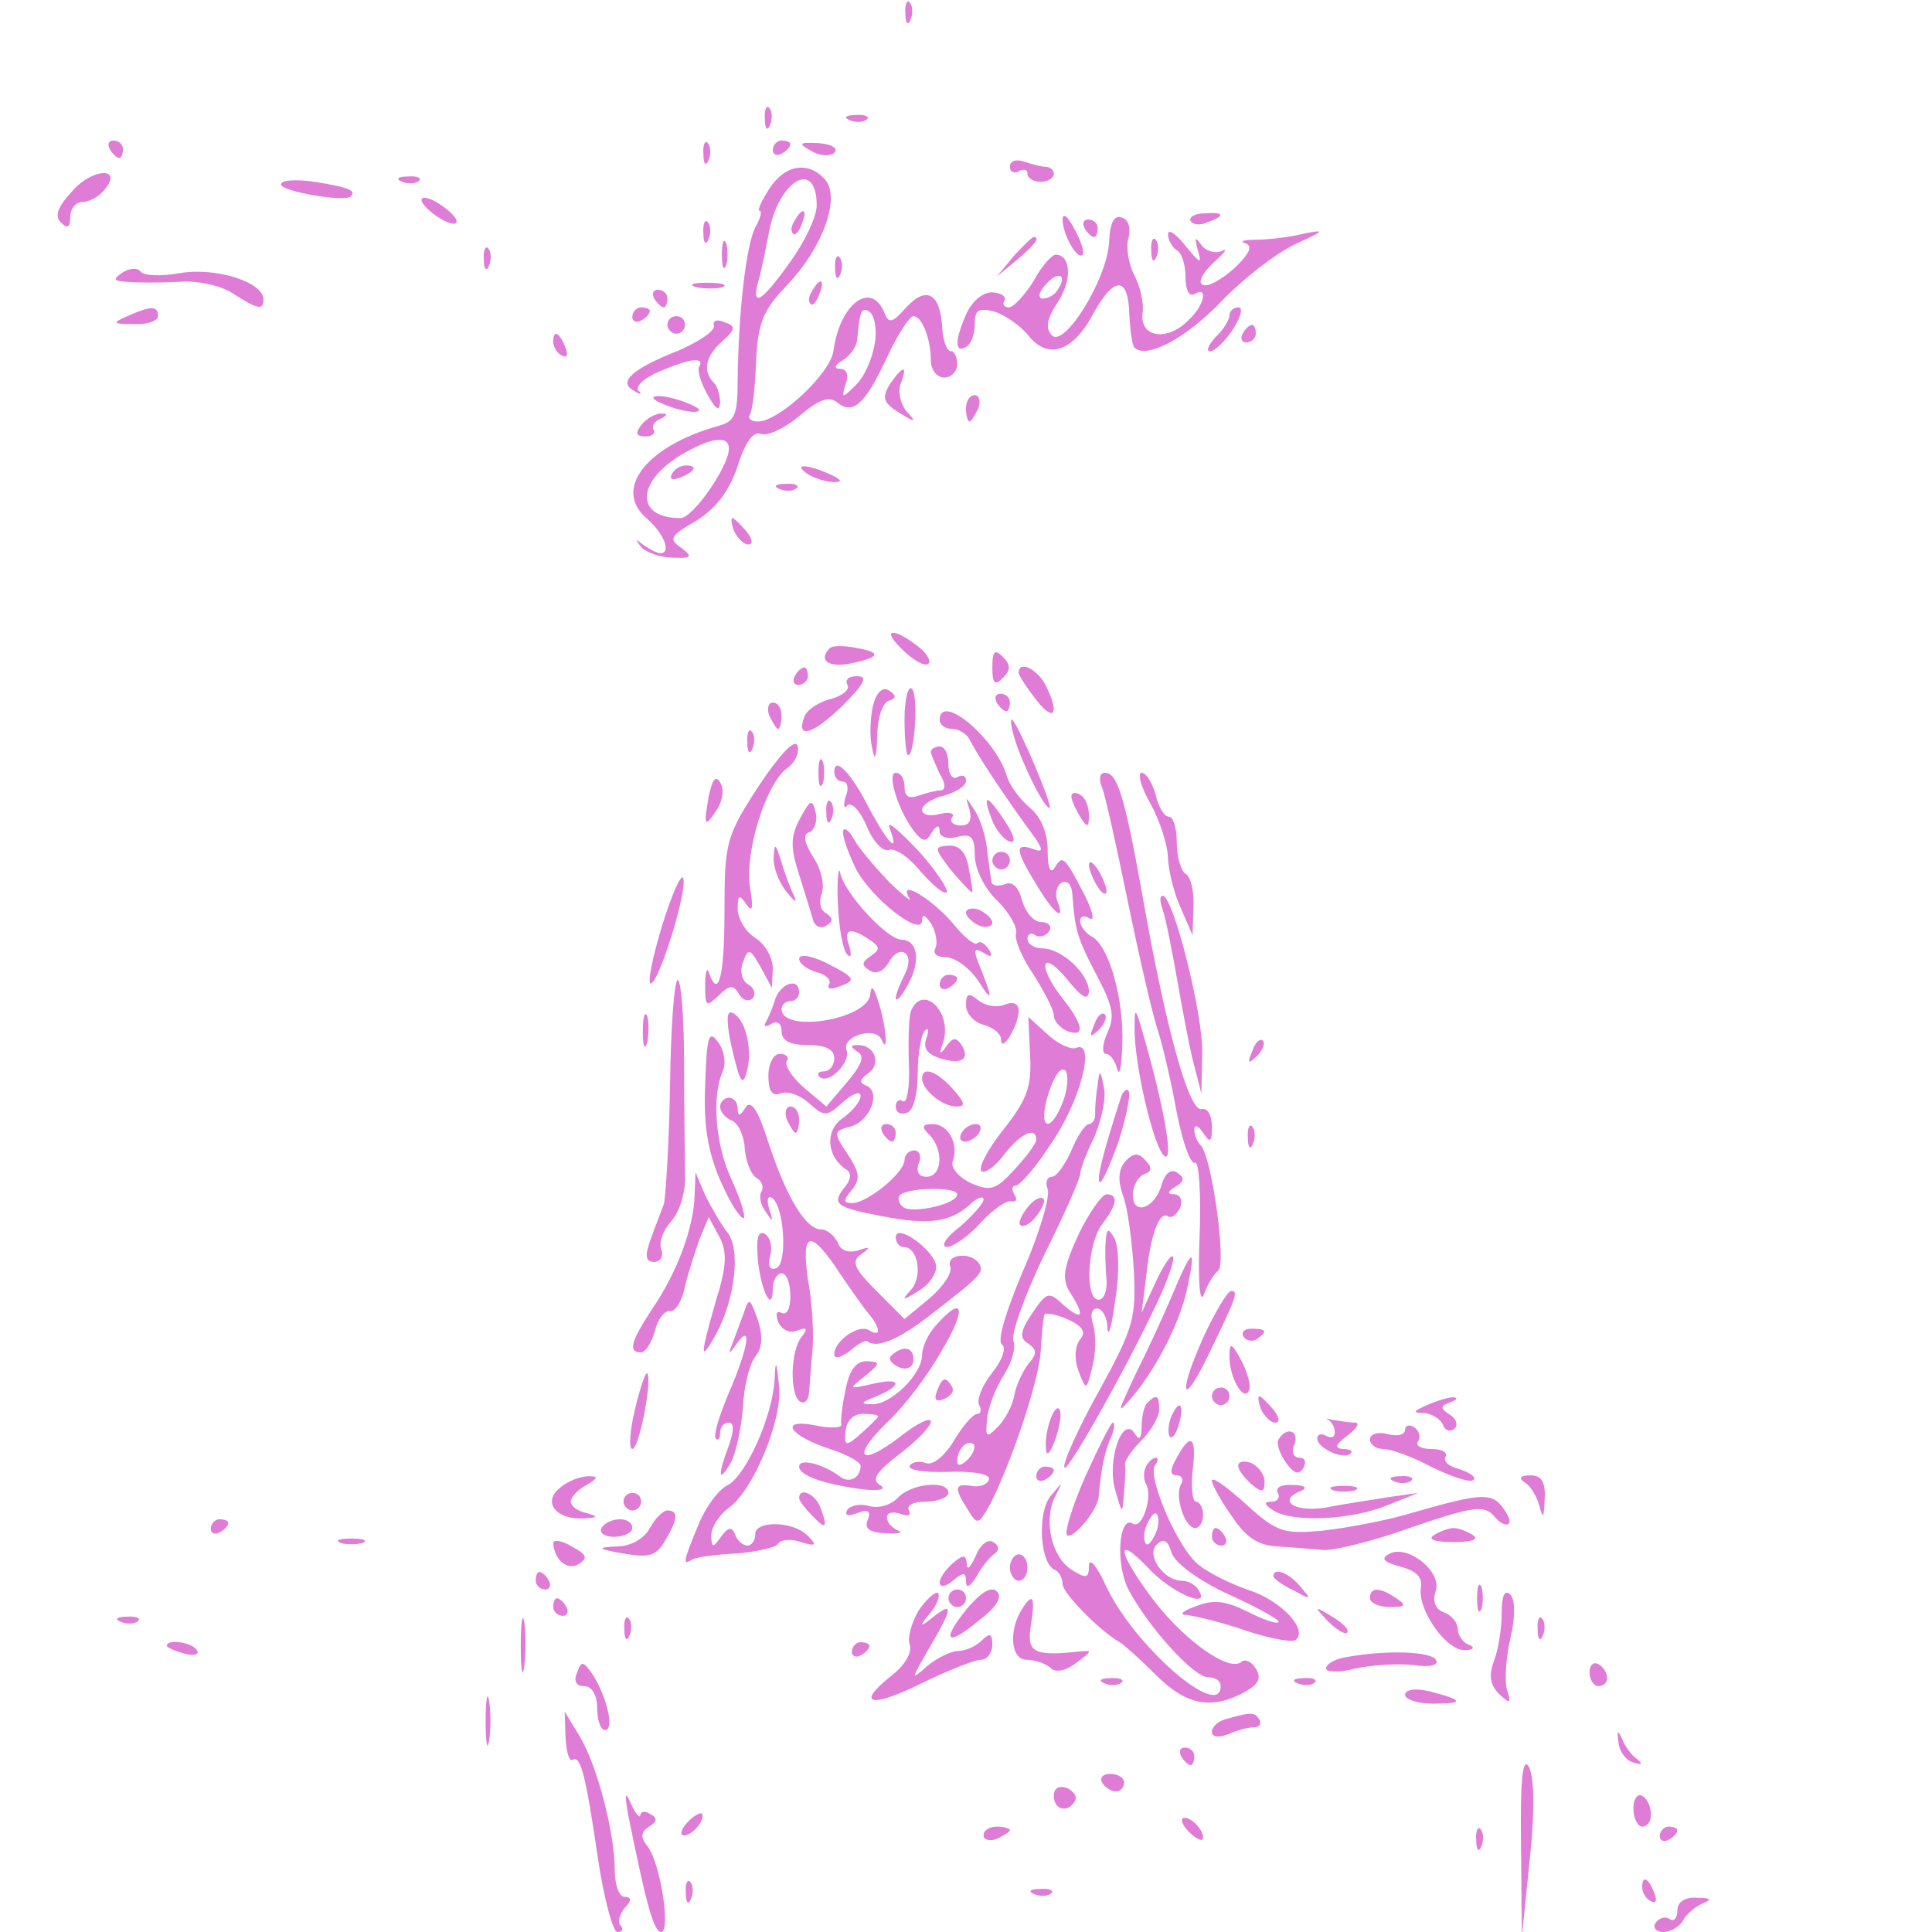 <?xml version="1.0" standalone="no"?>
<!DOCTYPE svg PUBLIC "-//W3C//DTD SVG 20010904//EN"
 "http://www.w3.org/TR/2001/REC-SVG-20010904/DTD/svg10.dtd">
<svg version="1.0" xmlns="http://www.w3.org/2000/svg"
 width="220pt" height="220pt" viewBox="0 0 220 220"
 preserveAspectRatio="xMidYMid meet">
<g transform="translate(0,220) scale(0.1,-0.1)"
fill="#de7cd6" stroke="none">
<path d="M1031 2184 c0 -11 3 -14 6 -6 3 7 2 16 -1 19 -3 4 -6 -2 -5 -13z"/>
<path d="M871 2064 c0 -11 3 -14 6 -6 3 7 2 16 -1 19 -3 4 -6 -2 -5 -13z"/>
<path d="M968 2063 c7 -3 16 -2 19 1 4 3 -2 6 -13 5 -11 0 -14 -3 -6 -6z"/>
<path d="M125 2030 c3 -5 8 -10 11 -10 2 0 4 5 4 10 0 6 -5 10 -11 10 -5 0 -7
-4 -4 -10z"/>
<path d="M801 2024 c0 -11 3 -14 6 -6 3 7 2 16 -1 19 -3 4 -6 -2 -5 -13z"/>
<path d="M880 2029 c0 -5 5 -7 10 -4 6 3 10 8 10 11 0 2 -4 4 -10 4 -5 0 -10
-5 -10 -11z"/>
<path d="M924 2028 c10 -6 22 -6 26 -2 5 5 -3 10 -18 11 -22 1 -24 0 -8 -9z"/>
<path d="M1150 2010 c0 -6 5 -8 10 -5 6 3 10 2 10 -3 0 -5 7 -9 15 -9 8 0 15
4 15 9 0 4 -4 8 -9 8 -5 0 -16 3 -25 6 -9 3 -16 1 -16 -6z"/>
<path d="M82 1982 c-16 -17 -20 -28 -13 -35 8 -8 11 -6 11 6 0 9 6 17 14 17 7
0 19 6 25 14 22 26 -14 25 -37 -2z"/>
<path d="M876 1985 c-9 -14 -14 -25 -11 -25 3 0 1 -9 -5 -19 -10 -20 -19 -93
-20 -173 0 -40 -3 -48 -22 -53 -82 -23 -120 -72 -82 -105 20 -17 29 -40 16
-40 -4 0 -13 5 -20 10 -9 7 -9 7 -2 -3 6 -6 22 -12 36 -12 22 -1 23 1 10 11
-15 10 -13 14 17 31 22 14 37 33 47 62 8 27 18 40 26 37 8 -3 27 6 44 20 22
19 34 23 43 16 18 -15 32 -3 57 51 12 26 26 47 30 47 10 0 20 -26 20 -51 0
-10 7 -19 15 -19 8 0 15 7 15 15 0 8 -3 15 -7 15 -5 0 -9 12 -10 26 -2 40 -18
49 -41 24 -16 -18 -20 -19 -25 -6 -15 37 -51 10 -58 -44 -4 -26 -62 -80 -86
-80 -8 0 -12 4 -9 8 3 5 6 32 7 61 2 43 8 58 35 86 41 43 61 99 44 120 -19 22
-46 18 -64 -10z m54 -19 c0 -13 -14 -42 -30 -64 -32 -45 -44 -53 -37 -24 3 9
8 34 12 54 10 62 55 89 55 34z m66 -158 c-3 -17 -12 -38 -22 -47 -15 -15 -16
-15 -11 2 4 10 1 17 -6 17 -8 0 -7 4 3 10 8 5 15 15 16 22 3 34 5 39 14 33 6
-4 9 -21 6 -37z m-166 -119 c0 -20 -41 -79 -55 -79 -51 0 -51 40 -1 71 35 21
56 24 56 8z"/>
<path d="M905 1949 c-4 -6 -5 -12 -2 -15 2 -3 7 2 10 11 7 17 1 20 -8 4z"/>
<path d="M765 1660 c-3 -6 1 -7 9 -4 18 7 21 14 7 14 -6 0 -13 -4 -16 -10z"/>
<path d="M320 1990 c0 -8 71 -20 79 -14 8 7 -3 11 -41 17 -21 3 -38 2 -38 -3z"/>
<path d="M458 1993 c7 -3 16 -2 19 1 4 3 -2 6 -13 5 -11 0 -14 -3 -6 -6z"/>
<path d="M480 1972 c0 -4 9 -13 20 -20 11 -7 20 -9 20 -4 0 4 -9 13 -20 20
-11 7 -20 9 -20 4z"/>
<path d="M1210 1950 c0 -17 17 -47 23 -40 2 3 -2 16 -10 30 -7 14 -13 18 -13
10z"/>
<path d="M1263 1925 c-2 -43 -51 -121 -65 -107 -8 8 -6 19 6 37 17 25 16 55
-2 55 -4 0 -16 -13 -25 -30 -10 -16 -23 -30 -28 -30 -6 0 -8 4 -5 8 2 4 -3 8
-13 9 -11 1 -23 -9 -30 -23 -14 -31 -14 -47 -1 -39 6 3 10 15 10 26 0 16 4 19
23 14 12 -4 29 -16 38 -27 22 -28 51 -19 74 25 24 43 40 43 41 -2 1 -17 3 -34
6 -37 14 -13 59 11 99 53 24 25 61 54 84 65 33 15 35 17 10 12 -16 -4 -41 -7
-55 -7 -14 0 -19 -2 -12 -4 9 -3 5 -12 -13 -29 -15 -13 -31 -22 -36 -18 -5 3
1 14 13 25 13 12 17 17 9 13 -7 -3 -18 0 -23 7 -7 10 -8 9 -4 -6 5 -16 3 -16
-14 5 -11 14 -20 20 -20 13 0 -6 5 -15 10 -18 6 -3 10 -17 10 -31 0 -14 4 -22
10 -19 16 10 12 -12 -6 -29 -24 -25 -56 -21 -53 7 2 12 -3 32 -10 45 -6 12 -9
31 -6 41 3 11 0 21 -7 23 -9 4 -14 -5 -15 -27z m-58 -54 c-3 -6 -11 -11 -17
-11 -6 0 -6 6 2 15 14 17 26 13 15 -4z"/>
<path d="M1356 1948 c3 -4 11 -5 19 -1 21 7 19 12 -4 10 -11 0 -18 -5 -15 -9z"/>
<path d="M801 1934 c0 -11 3 -14 6 -6 3 7 2 16 -1 19 -3 4 -6 -2 -5 -13z"/>
<path d="M1235 1940 c3 -5 8 -10 11 -10 2 0 4 5 4 10 0 6 -5 10 -11 10 -5 0
-7 -4 -4 -10z"/>
<path d="M822 1910 c0 -14 2 -19 5 -12 2 6 2 18 0 25 -3 6 -5 1 -5 -13z"/>
<path d="M1154 1908 l-19 -23 23 19 c21 18 27 26 19 26 -2 0 -12 -10 -23 -22z"/>
<path d="M1311 1914 c0 -11 3 -14 6 -6 3 7 2 16 -1 19 -3 4 -6 -2 -5 -13z"/>
<path d="M551 1904 c0 -11 3 -14 6 -6 3 7 2 16 -1 19 -3 4 -6 -2 -5 -13z"/>
<path d="M951 1894 c0 -11 3 -14 6 -6 3 7 2 16 -1 19 -3 4 -6 -2 -5 -13z"/>
<path d="M140 1890 c-12 -8 -11 -10 5 -11 11 -1 37 -1 58 0 21 2 48 -4 62 -13
28 -18 35 -20 35 -7 0 20 -55 37 -95 30 -22 -4 -42 -3 -45 2 -3 4 -12 4 -20
-1z"/>
<path d="M793 1873 c9 -2 23 -2 30 0 6 3 -1 5 -18 5 -16 0 -22 -2 -12 -5z"/>
<path d="M925 1869 c-4 -6 -5 -12 -2 -15 2 -3 7 2 10 11 7 17 1 20 -8 4z"/>
<path d="M745 1860 c3 -5 8 -10 11 -10 2 0 4 5 4 10 0 6 -5 10 -11 10 -5 0 -7
-4 -4 -10z"/>
<path d="M145 1840 c-18 -8 -17 -9 8 -9 15 -1 27 4 27 9 0 12 -8 12 -35 0z"/>
<path d="M720 1839 c0 -5 5 -7 10 -4 6 3 10 8 10 11 0 2 -4 4 -10 4 -5 0 -10
-5 -10 -11z"/>
<path d="M1400 1841 c0 -5 -7 -17 -16 -25 -8 -9 -11 -16 -6 -16 5 0 17 11 26
25 9 14 12 25 6 25 -5 0 -10 -4 -10 -9z"/>
<path d="M760 1830 c0 -5 5 -10 10 -10 6 0 10 5 10 10 0 6 -4 10 -10 10 -5 0
-10 -4 -10 -10z"/>
<path d="M813 1829 c1 -6 -17 -18 -40 -28 -53 -21 -70 -36 -51 -46 7 -5 10 -4
5 0 -4 5 7 15 24 22 35 15 52 17 45 5 -2 -4 2 -18 10 -32 9 -16 13 -19 14 -9
0 9 -3 19 -7 23 -13 13 -10 30 9 47 16 14 16 18 3 22 -8 4 -14 2 -12 -4z"/>
<path d="M1415 1820 c-3 -5 -1 -10 4 -10 6 0 11 5 11 10 0 6 -2 10 -4 10 -3 0
-8 -4 -11 -10z"/>
<path d="M630 1811 c0 -6 4 -13 10 -16 6 -3 7 1 4 9 -7 18 -14 21 -14 7z"/>
<path d="M1013 1762 c-9 -15 -7 -21 11 -32 19 -12 20 -11 8 2 -7 9 -10 23 -6
32 8 21 2 20 -13 -2z"/>
<path d="M755 1740 c11 -5 27 -9 35 -9 9 0 8 4 -5 9 -11 5 -27 9 -35 9 -9 0
-8 -4 5 -9z"/>
<path d="M1100 1735 c0 -8 2 -15 4 -15 2 0 6 7 10 15 3 8 1 15 -4 15 -6 0 -10
-7 -10 -15z"/>
<path d="M731 1717 c-8 -10 -7 -14 4 -14 8 0 12 4 9 8 -2 4 2 10 8 12 8 4 9 6
2 6 -6 1 -17 -5 -23 -12z"/>
<path d="M920 1660 c8 -5 22 -9 30 -9 10 0 8 3 -5 9 -27 12 -43 12 -25 0z"/>
<path d="M888 1643 c7 -3 16 -2 19 1 4 3 -2 6 -13 5 -11 0 -14 -3 -6 -6z"/>
<path d="M836 1595 c4 -8 11 -15 16 -15 6 0 5 6 -2 15 -7 8 -14 15 -16 15 -2
0 -1 -7 2 -15z"/>
<path d="M1029 1459 c12 -12 25 -18 28 -15 4 3 -2 13 -13 21 -29 22 -41 18
-15 -6z"/>
<path d="M945 1462 c-13 -13 -3 -22 21 -18 36 7 39 13 10 18 -14 3 -28 3 -31
0z"/>
<path d="M1130 1440 c0 -19 3 -21 12 -12 9 9 9 15 0 24 -9 9 -12 7 -12 -12z"/>
<path d="M905 1430 c-3 -5 -1 -10 4 -10 6 0 11 5 11 10 0 6 -2 10 -4 10 -3 0
-8 -4 -11 -10z"/>
<path d="M1160 1434 c0 -3 9 -17 20 -31 21 -27 27 -15 10 18 -10 18 -30 27
-30 13z"/>
<path d="M965 1420 c3 -5 -5 -12 -19 -16 -13 -3 -27 -12 -30 -20 -10 -26 9
-21 43 12 25 25 30 34 17 34 -10 0 -14 -4 -11 -10z"/>
<path d="M994 1396 c-3 -13 -4 -35 -1 -47 3 -17 5 -13 6 13 0 20 6 38 13 40 9
3 9 6 0 12 -7 4 -14 -2 -18 -18z"/>
<path d="M1030 1381 c0 -23 2 -41 4 -41 8 0 12 71 4 76 -4 3 -8 -13 -8 -35z"/>
<path d="M1135 1400 c3 -5 8 -10 11 -10 2 0 4 5 4 10 0 6 -5 10 -11 10 -5 0
-7 -4 -4 -10z"/>
<path d="M876 1385 c4 -8 8 -15 10 -15 2 0 4 7 4 15 0 8 -4 15 -10 15 -5 0 -7
-7 -4 -15z"/>
<path d="M1070 1380 c0 -5 6 -10 14 -10 8 0 17 -6 20 -12 9 -18 37 -60 65 -99
19 -25 21 -31 8 -26 -22 8 -21 -1 3 -40 20 -34 34 -44 24 -19 -3 8 -1 17 5 21
6 3 11 -2 12 -12 3 -41 5 -50 27 -92 19 -36 22 -48 13 -67 -6 -13 -6 -24 -2
-24 5 0 11 -8 13 -17 3 -10 5 2 6 27 2 52 -15 112 -34 123 -8 4 -14 13 -14 18
0 6 5 7 11 3 6 -3 3 9 -6 27 -23 44 -25 46 -34 31 -5 -8 -8 0 -8 19 0 20 -7
38 -20 49 -11 9 -24 26 -27 38 -14 43 -76 94 -76 62z"/>
<path d="M1155 1360 c9 -30 34 -80 40 -80 5 0 -34 92 -42 100 -3 3 -2 -6 2
-20z"/>
<path d="M851 1354 c0 -11 3 -14 6 -6 3 7 2 16 -1 19 -3 4 -6 -2 -5 -13z"/>
<path d="M864 1305 c-37 -57 -39 -64 -39 -142 0 -76 -7 -102 -18 -70 -2 6 -4
0 -4 -15 0 -24 1 -25 15 -12 12 12 17 13 23 3 4 -8 11 -10 16 -6 4 5 2 12 -5
16 -7 4 -10 15 -6 25 6 17 8 16 20 -5 l13 -24 1 22 c0 13 -9 28 -20 35 -11 7
-20 22 -20 33 0 16 2 17 10 5 7 -10 8 -4 4 20 -6 40 18 117 42 135 9 6 15 18
12 26 -3 8 -20 -10 -44 -46z"/>
<path d="M1060 1344 c0 -3 5 -14 10 -25 7 -11 7 -19 1 -19 -5 0 -16 -3 -25 -6
-11 -4 -16 -1 -16 10 0 9 -4 16 -10 16 -11 0 4 -46 22 -68 9 -11 13 -11 19 0
6 9 9 9 9 1 0 -6 9 -9 20 -6 16 4 20 0 20 -21 0 -15 11 -38 26 -52 14 -14 23
-31 21 -37 -2 -7 7 -28 20 -47 12 -19 23 -40 23 -46 0 -7 7 -14 15 -18 21 -8
19 7 -5 37 -29 37 -25 58 5 22 17 -21 24 -25 25 -14 0 20 -31 49 -53 49 -9 0
-17 5 -17 11 0 5 4 8 9 4 5 -3 12 -1 16 5 3 5 -1 10 -9 10 -9 0 -18 11 -22 24
-4 16 -11 23 -20 19 -8 -3 -15 -1 -15 3 -1 5 -3 21 -5 36 -1 15 -8 36 -14 45
-11 17 -11 17 -6 1 3 -12 0 -18 -10 -18 -8 0 -13 4 -10 9 4 5 -3 7 -14 4 -11
-3 -20 -1 -20 5 0 5 11 13 25 16 14 4 25 11 25 17 0 6 -4 7 -10 4 -5 -3 -10 3
-10 14 0 12 -4 21 -10 21 -5 0 -10 -3 -10 -6z"/>
<path d="M932 1320 c0 -14 2 -19 5 -12 2 6 2 18 0 25 -3 6 -5 1 -5 -13z"/>
<path d="M950 1321 c0 -6 4 -11 10 -11 5 0 7 -8 3 -17 -3 -10 -2 -15 2 -10 5
4 15 -7 22 -24 7 -17 18 -29 25 -27 7 3 23 -8 36 -24 14 -16 27 -27 30 -24 2
3 -12 25 -33 48 -22 23 -36 35 -32 25 12 -32 -2 -17 -23 22 -20 40 -40 61 -40
42z"/>
<path d="M807 1293 c-6 -34 -5 -37 10 -14 6 10 8 23 3 30 -5 9 -9 3 -13 -16z"/>
<path d="M1255 1303 c4 -10 17 -70 30 -133 13 -63 28 -128 34 -145 5 -16 15
-58 21 -92 7 -35 16 -60 21 -57 4 2 7 -35 5 -83 -2 -52 0 -79 5 -67 4 12 12
24 16 27 10 6 -7 131 -20 143 -4 4 -7 12 -7 18 0 6 5 4 10 -4 8 -12 10 -11 10
7 0 13 -5 22 -12 20 -14 -2 -40 89 -67 243 -21 117 -29 140 -43 140 -6 0 -7
-8 -3 -17z"/>
<path d="M1310 1285 c11 -20 20 -48 20 -63 1 -15 7 -40 15 -57 l13 -30 1 32
c1 17 -3 35 -9 38 -5 3 -10 19 -10 36 0 16 -4 29 -9 29 -5 0 -12 11 -15 25 -4
14 -11 25 -16 25 -5 0 -1 -16 10 -35z"/>
<path d="M1220 1293 c0 -4 5 -15 10 -23 8 -13 10 -13 10 2 0 9 -4 20 -10 23
-5 3 -10 3 -10 -2z"/>
<path d="M911 1268 c-11 -21 -11 -33 -1 -64 7 -22 14 -45 16 -52 2 -7 9 -10
15 -6 8 5 8 8 0 14 -7 3 -9 14 -5 23 3 10 -1 28 -10 41 -10 16 -12 26 -5 28 6
2 10 12 8 22 -4 17 -6 16 -18 -6z"/>
<path d="M941 1274 c0 -11 3 -14 6 -6 3 7 2 16 -1 19 -3 4 -6 -2 -5 -13z"/>
<path d="M1129 1268 c4 -12 14 -24 20 -26 8 -3 7 5 -4 22 -21 32 -27 33 -16 4z"/>
<path d="M960 1252 c0 -7 7 -26 15 -42 18 -34 75 -78 75 -58 0 8 4 6 11 -5 5
-9 7 -22 4 -27 -3 -6 2 -10 12 -10 10 0 27 -12 37 -27 17 -27 17 -21 0 21 -6
15 -4 17 6 11 9 -6 11 -4 6 4 -5 7 -10 10 -13 7 -3 -3 -14 6 -25 19 -23 29
-66 56 -53 33 5 -7 -5 1 -22 17 -16 17 -35 39 -41 50 -6 11 -12 14 -12 7z"/>
<path d="M881 1224 c-1 -11 6 -29 15 -40 8 -10 12 -13 9 -6 -4 8 -11 26 -15
40 -7 22 -8 23 -9 6z"/>
<path d="M1083 1209 c12 -14 23 -26 24 -25 1 0 -1 13 -4 28 -3 18 -11 26 -23
25 -17 -1 -16 -3 3 -28z"/>
<path d="M1130 1220 c0 -5 5 -10 10 -10 6 0 10 5 10 10 0 6 -4 10 -10 10 -5 0
-10 -4 -10 -10z"/>
<path d="M954 1173 c1 -29 6 -56 11 -60 4 -5 5 0 2 10 -7 19 1 22 23 7 12 -8
13 -11 1 -19 -10 -7 -10 -10 -1 -16 8 -5 16 -1 22 9 13 23 31 10 18 -14 -5
-10 -10 -22 -10 -27 1 -4 7 3 14 16 15 27 11 51 -8 51 -16 1 -63 51 -69 75 -2
11 -4 -4 -3 -32z"/>
<path d="M1240 1215 c0 -5 5 -17 10 -25 5 -8 10 -10 10 -5 0 6 -5 17 -10 25
-5 8 -10 11 -10 5z"/>
<path d="M754 1146 c-11 -36 -17 -66 -13 -66 9 0 42 105 37 120 -2 6 -13 -18
-24 -54z"/>
<path d="M1324 1164 c3 -8 10 -43 16 -77 6 -34 14 -78 19 -97 l9 -35 1 46 c1
44 -33 179 -45 179 -4 0 -3 -7 0 -16z"/>
<path d="M1100 1161 c0 -5 7 -11 15 -15 8 -3 15 -1 15 3 0 5 -7 11 -15 15 -8
3 -15 1 -15 -3z"/>
<path d="M910 1108 c0 -5 9 -12 20 -15 11 -3 17 -9 14 -14 -3 -5 2 -6 10 -3
22 8 21 10 -14 28 -17 8 -30 10 -30 4z"/>
<path d="M763 966 c-1 -67 -5 -129 -7 -137 -3 -8 -10 -26 -15 -40 -7 -19 -6
-26 4 -26 7 0 11 7 8 14 -3 8 2 22 11 32 10 11 17 34 16 52 0 19 -1 75 -1 126
0 51 -3 94 -7 97 -4 2 -8 -51 -9 -118z"/>
<path d="M1070 1079 c0 -5 5 -7 10 -4 6 3 10 8 10 11 0 2 -4 4 -10 4 -5 0 -10
-5 -10 -11z"/>
<path d="M883 1063 c-3 -10 -8 -22 -11 -27 -3 -5 0 -6 6 -2 7 4 12 1 12 -8 0
-11 9 -16 30 -16 20 0 30 -5 30 -15 0 -8 -5 -15 -12 -15 -6 0 -8 -3 -5 -6 10
-10 36 16 31 30 -6 16 33 28 40 12 8 -19 5 17 -4 44 -5 16 -8 19 -9 8 -2 -29
-101 -45 -101 -17 0 5 5 9 10 9 6 0 10 5 10 10 0 17 -20 11 -27 -7z"/>
<path d="M1100 1055 c0 -9 9 -19 20 -22 11 -3 20 -10 20 -17 0 -16 20 16 20
33 0 8 -6 11 -16 7 -9 -4 -23 -1 -30 5 -11 9 -14 8 -14 -6z"/>
<path d="M1037 1048 c-2 -7 -3 -34 -2 -60 1 -26 -2 -45 -7 -42 -4 3 -8 0 -8
-6 0 -7 6 -10 13 -7 7 2 12 21 12 44 0 23 4 45 8 49 4 5 5 1 2 -8 -4 -11 0
-18 15 -23 25 -8 35 -1 25 15 -6 9 -10 9 -17 -1 -8 -11 -9 -10 -4 4 11 35 -24
68 -37 35z"/>
<path d="M732 1025 c0 -16 2 -22 5 -12 2 9 2 23 0 30 -3 6 -5 -1 -5 -18z"/>
<path d="M834 1004 c9 -38 12 -42 17 -22 6 26 -3 60 -18 65 -6 2 -6 -13 1 -43z"/>
<path d="M1246 1033 c-6 -14 -5 -15 5 -6 7 7 10 15 7 18 -3 3 -9 -2 -12 -12z"/>
<path d="M1292 1030 c-1 -41 23 -143 35 -147 9 -3 -2 59 -26 142 -8 28 -9 28
-9 5z"/>
<path d="M1173 998 c2 -36 -4 -51 -31 -85 -18 -23 -29 -44 -24 -47 4 -2 16 6
26 20 18 23 36 32 36 16 0 -4 -11 -19 -25 -34 -21 -23 -27 -25 -50 -15 -14 7
-23 18 -20 25 7 19 -5 42 -23 42 -12 0 -13 -3 -4 -12 17 -17 15 -48 -3 -48 -9
0 -12 6 -9 15 4 8 1 15 -5 15 -6 0 -11 -5 -11 -11 0 -14 -41 -48 -59 -49 -11
0 -11 3 -1 15 10 12 9 20 -5 41 -16 24 -16 26 3 31 23 6 36 40 18 47 -8 3 -7
7 3 14 15 11 7 32 -12 32 -9 0 -9 -2 0 -8 8 -5 4 -15 -13 -35 l-23 -27 -25 21
c-14 12 -23 26 -20 31 3 4 -1 8 -8 8 -7 0 -13 -11 -13 -25 0 -17 4 -24 14 -20
8 3 22 -2 32 -11 18 -16 20 -16 39 1 11 10 20 13 20 7 0 -6 -9 -17 -20 -25
-21 -14 -19 -44 4 -59 6 -4 5 -12 -3 -21 -14 -18 -9 -22 44 -32 51 -10 76 -7
98 12 9 9 17 12 17 7 0 -4 -12 -18 -27 -31 -16 -12 -22 -22 -15 -23 7 0 25 12
39 28 14 15 30 26 35 24 5 -1 7 2 3 8 -3 5 -3 10 2 10 4 0 23 21 40 48 33 47
51 117 29 109 -6 -3 -21 4 -33 15 l-22 20 2 -44z m38 -51 c-15 -40 -30 -33
-17 8 6 19 14 31 19 26 4 -4 3 -20 -2 -34z m-121 -107 c0 -11 -49 -22 -61 -15
-5 4 -7 9 -5 13 6 10 66 11 66 2z"/>
<path d="M803 965 c-2 -47 3 -77 18 -111 11 -25 23 -43 26 -41 2 3 -4 22 -14
44 -18 38 -23 94 -10 123 4 9 2 23 -5 33 -11 15 -13 8 -15 -48z"/>
<path d="M1426 1003 c-6 -14 -5 -15 5 -6 7 7 10 15 7 18 -3 3 -9 -2 -12 -12z"/>
<path d="M1050 972 c0 -13 23 -32 39 -32 11 0 10 4 -4 20 -19 21 -35 26 -35
12z"/>
<path d="M1250 965 c-2 -11 -3 -26 -3 -32 1 -7 -3 -13 -7 -13 -4 0 -13 -13
-20 -30 -7 -16 -17 -30 -22 -30 -6 0 -8 -7 -5 -14 3 -8 -9 -50 -28 -93 -19
-45 -30 -80 -24 -84 5 -3 1 -17 -11 -32 -12 -15 -18 -31 -15 -37 3 -5 2 -10
-2 -10 -5 0 -17 -14 -27 -31 -11 -18 -24 -28 -32 -25 -7 3 -16 1 -18 -3 -3 -5
17 -8 44 -7 30 1 49 -3 46 -9 -1 -5 -10 -9 -20 -7 -19 3 -20 -2 -4 -27 11 -18
12 -18 26 7 25 50 54 137 57 172 1 19 3 38 4 42 0 4 12 2 26 -4 18 -8 22 -15
15 -23 -6 -8 -7 -22 -2 -36 9 -23 9 -23 16 5 4 15 4 36 1 47 -4 11 -2 19 4 19
6 0 12 -10 12 -22 1 -13 5 2 9 32 5 30 4 61 -1 70 -7 12 -9 12 -10 -5 -1 -11
0 -30 1 -42 1 -13 -3 -23 -9 -23 -16 0 -13 63 4 86 17 22 19 34 5 34 -5 0 -20
-21 -32 -46 -17 -37 -19 -50 -10 -65 18 -28 15 -34 -7 -15 -17 16 -19 15 -36
-10 -14 -21 -14 -28 -4 -34 10 -7 10 -12 0 -23 -6 -8 -14 -24 -16 -36 -2 -12
-11 -28 -19 -36 -13 -13 -14 -12 -12 9 1 13 10 36 19 50 9 14 14 31 11 39 -3
8 13 52 35 98 23 46 41 87 41 92 0 5 7 24 16 42 8 19 14 44 11 57 -4 20 -5 21
-7 3z m-148 -427 c-7 -7 -12 -8 -12 -2 0 14 12 26 19 19 2 -3 -1 -11 -7 -17z"/>
<path d="M1276 949 c-21 -65 -27 -91 -24 -95 3 -2 12 19 22 47 9 29 14 54 11
57 -2 3 -7 -1 -9 -9z"/>
<path d="M820 940 c0 -6 6 -13 13 -16 7 -2 14 -16 15 -31 1 -15 7 -30 13 -34
7 -4 9 -11 6 -16 -3 -5 -1 -15 5 -23 8 -12 9 -12 4 3 -3 10 -2 16 3 13 14 -9
18 -75 5 -80 -7 -3 -10 2 -7 14 3 10 0 21 -6 25 -8 4 -10 -5 -8 -30 4 -37 17
-61 17 -32 0 9 5 17 10 17 6 0 10 -12 10 -26 0 -14 -4 -22 -10 -19 -6 3 -7 -1
-4 -10 4 -9 13 -14 22 -10 11 4 12 2 5 -7 -13 -16 -14 -66 -2 -74 5 -3 9 1 10
8 1 7 2 29 4 48 2 19 0 57 -5 83 -8 56 3 58 37 6 13 -19 27 -39 33 -46 13 -16
13 -26 0 -18 -12 8 -40 -12 -40 -27 0 -6 7 -4 17 3 9 8 18 13 20 12 11 -9 35
1 69 27 61 47 65 51 59 61 -9 14 -38 11 -33 -3 3 -7 -8 -23 -23 -36 l-29 -24
-32 32 c-26 26 -29 34 -17 42 11 8 10 9 -4 4 -11 -3 -20 0 -23 9 -4 8 -12 15
-19 15 -17 0 -39 35 -60 99 -12 38 -20 49 -26 40 -6 -10 -9 -11 -9 -1 0 6 -4
12 -10 12 -5 0 -10 -5 -10 -10z"/>
<path d="M896 925 c4 -8 8 -15 10 -15 2 0 4 7 4 15 0 8 -4 15 -10 15 -5 0 -7
-7 -4 -15z"/>
<path d="M1005 910 c3 -5 8 -10 11 -10 2 0 4 5 4 10 0 6 -5 10 -11 10 -5 0 -7
-4 -4 -10z"/>
<path d="M1095 910 c-3 -5 -2 -10 4 -10 5 0 13 5 16 10 3 6 2 10 -4 10 -5 0
-13 -4 -16 -10z"/>
<path d="M1421 904 c0 -11 3 -14 6 -6 3 7 2 16 -1 19 -3 4 -6 -2 -5 -13z"/>
<path d="M1281 877 c-8 -10 -8 -22 -2 -39 5 -13 10 -51 12 -83 3 -55 0 -67
-39 -138 -24 -43 -42 -83 -40 -88 3 -10 98 163 117 214 15 38 4 34 -14 -5
l-15 -33 5 40 c5 49 15 76 25 70 4 -3 10 2 14 10 3 8 0 15 -7 15 -8 0 -8 3 2
9 10 6 10 10 1 16 -7 4 -13 -1 -17 -13 -7 -28 -33 -37 -33 -13 0 11 6 21 13
24 9 3 9 8 1 16 -8 9 -14 8 -23 -2z"/>
<path d="M791 839 c-1 -37 -20 -88 -48 -129 -25 -38 -28 -50 -13 -50 5 0 12
11 16 25 3 13 11 23 17 22 6 -1 14 12 17 28 4 17 12 41 17 55 l10 24 12 -22
c9 -17 9 -33 -4 -74 -18 -63 -18 -70 0 -38 22 40 29 98 13 117 -7 9 -18 28
-25 42 l-11 26 -1 -26z"/>
<path d="M1170 825 c-7 -9 -11 -18 -8 -20 3 -3 11 1 18 10 7 9 11 18 8 20 -3
3 -11 -1 -18 -10z"/>
<path d="M1020 791 c0 -6 4 -11 9 -11 16 0 22 -32 9 -48 -12 -13 -11 -14 8 -2
12 7 21 20 20 29 -3 18 -46 49 -46 32z"/>
<path d="M1336 728 c-10 -24 -29 -65 -43 -93 -21 -45 -22 -47 -3 -25 29 35 56
89 63 128 9 43 4 40 -17 -10z"/>
<path d="M1372 681 c-30 -66 -28 -89 3 -26 32 66 36 75 27 75 -4 0 -17 -22
-30 -49z"/>
<path d="M847 705 c-4 -11 -10 -27 -13 -35 -5 -13 -4 -13 5 0 18 25 13 -5 -9
-56 -11 -26 -18 -49 -15 -52 3 -3 5 0 5 6 0 7 4 12 10 12 6 0 6 -9 0 -26 -13
-34 -12 -44 2 -20 6 11 12 39 14 63 1 25 8 51 14 58 8 10 9 23 3 42 -9 25 -10
26 -16 8z"/>
<path d="M1067 692 c-10 -10 -17 -26 -17 -35 0 -22 -36 -57 -57 -56 -14 0 -13
2 5 9 31 13 28 22 -5 14 -27 -6 -27 -6 -8 9 18 15 18 16 2 17 -12 0 -20 -10
-24 -32 -4 -18 -6 -36 -5 -40 1 -4 -12 -5 -30 -1 -42 8 -29 -12 17 -27 19 -6
35 -15 35 -19 0 -14 -13 -21 -24 -12 -19 14 -46 21 -46 11 0 -10 27 -20 73
-26 19 -2 27 0 19 5 -10 6 -4 15 22 35 20 15 36 32 36 37 0 6 -16 -2 -35 -17
-47 -36 -56 -23 -13 18 19 18 46 54 61 81 28 47 24 63 -6 29z m-67 -105 c0 -1
-9 -10 -19 -19 -18 -16 -20 -15 -18 3 1 11 9 19 19 19 10 0 18 -1 18 -3z"/>
<path d="M1416 678 c3 -5 10 -6 15 -3 13 9 11 12 -6 12 -8 0 -12 -4 -9 -9z"/>
<path d="M1021 661 c-10 -6 -10 -10 -1 -16 13 -8 24 -1 19 14 -3 6 -10 7 -18
2z"/>
<path d="M1400 655 c0 -24 16 -51 22 -39 3 5 -1 20 -8 34 -12 22 -14 22 -14 5z"/>
<path d="M882 628 c-3 -42 -32 -107 -53 -119 -11 -5 -26 -26 -34 -46 -17 -41
-18 -46 -7 -39 5 3 28 6 51 7 23 2 45 7 47 11 3 5 15 6 26 2 17 -5 19 -4 8 7
-16 17 -60 18 -60 2 0 -7 -4 -13 -9 -13 -5 0 -12 6 -14 13 -4 9 -8 8 -16 -3
-9 -13 -11 -13 -11 2 0 9 9 23 20 31 28 20 62 102 57 140 -3 29 -4 29 -5 5z"/>
<path d="M723 595 c-6 -25 -7 -45 -3 -45 8 0 23 80 17 86 -2 2 -8 -16 -14 -41z"/>
<path d="M1067 616 c-4 -10 -1 -13 8 -9 8 3 12 9 9 14 -7 12 -11 11 -17 -5z"/>
<path d="M1380 610 c0 -5 5 -10 10 -10 6 0 10 5 10 10 0 6 -4 10 -10 10 -5 0
-10 -4 -10 -10z"/>
<path d="M1307 603 c-4 -3 -7 -16 -7 -27 0 -15 -3 -17 -8 -8 -14 21 -32 -32
-22 -65 8 -28 8 -28 10 -3 1 14 2 28 1 33 0 4 8 16 19 27 11 11 20 27 20 35 0
16 -3 18 -13 8z"/>
<path d="M1436 595 c4 -8 11 -15 16 -15 6 0 5 6 -2 15 -7 8 -14 15 -16 15 -2
0 -1 -7 2 -15z"/>
<path d="M1625 600 c-16 -7 -17 -9 -3 -9 9 -1 18 -7 21 -13 2 -7 8 -9 13 -5 5
4 2 12 -5 16 -11 7 -11 10 0 14 8 3 10 5 4 6 -5 0 -19 -4 -30 -9z"/>
<path d="M1197 586 c-4 -10 -7 -25 -6 -34 0 -11 4 -9 10 7 5 13 8 29 6 35 -2
5 -6 2 -10 -8z"/>
<path d="M1333 585 c-3 -9 -3 -18 -1 -21 3 -3 8 4 11 16 6 23 -1 27 -10 5z"/>
<path d="M1513 583 c4 -3 7 -9 7 -14 0 -6 -4 -7 -10 -4 -5 3 -10 2 -10 -3 0
-11 30 -25 38 -17 3 3 -1 5 -9 5 -10 1 -8 5 5 15 11 8 15 15 9 15 -6 0 -17 2
-25 3 -7 2 -10 2 -5 0z"/>
<path d="M1236 519 c-15 -34 -24 -64 -21 -67 6 -6 34 27 36 43 3 34 7 52 14
68 4 9 5 17 2 17 -2 0 -16 -28 -31 -61z"/>
<path d="M1600 572 c0 -6 -9 -8 -20 -5 -11 3 -20 0 -20 -6 0 -6 7 -11 15 -11
9 0 34 -9 56 -21 23 -11 44 -18 47 -14 3 3 -4 8 -16 12 -12 3 -19 9 -16 14 3
5 -4 9 -16 9 -12 0 -19 4 -15 9 3 5 1 12 -5 16 -5 3 -10 2 -10 -3z"/>
<path d="M1456 561 c-3 -4 1 -16 8 -26 9 -13 15 -15 20 -7 4 7 2 12 -4 12 -7
0 -10 7 -6 15 6 16 -9 21 -18 6z"/>
<path d="M1340 540 c-8 -14 -8 -20 0 -20 6 0 8 -5 5 -10 -8 -13 4 -50 16 -50
5 0 9 7 9 15 0 8 -4 15 -8 15 -4 0 -6 16 -4 35 5 39 -2 45 -18 15z"/>
<path d="M1305 530 c-3 -5 -3 -15 0 -20 8 -13 -4 -52 -15 -45 -16 10 -20 -46
-5 -75 22 -42 74 -100 91 -100 8 0 14 -4 14 -10 0 -40 -100 47 -131 115 -10
22 -19 32 -19 22 0 -14 -3 -15 -19 -5 -23 14 -33 55 -20 83 10 19 10 19 -5 1
-15 -19 -12 -78 6 -84 4 -2 8 -9 8 -16 0 -10 42 -53 65 -66 5 -3 24 -20 42
-38 34 -34 63 -39 100 -19 16 9 20 16 13 27 -5 8 -12 11 -16 8 -13 -13 -63 22
-99 68 -42 55 -47 80 -7 38 26 -28 71 -47 57 -25 -3 6 -12 11 -19 11 -21 0
-41 29 -29 41 8 8 13 5 17 -9 4 -12 31 -32 66 -48 33 -15 58 -29 56 -31 -2 -3
-18 3 -36 12 -24 12 -38 14 -58 6 -15 -5 -20 -10 -11 -10 9 -1 40 -8 68 -18
28 -9 54 -14 57 -10 13 12 -17 44 -53 56 -21 7 -47 20 -58 29 -24 19 -58 99
-50 113 4 5 4 9 1 9 -3 0 -8 -4 -11 -10z m11 -76 c-4 -9 -9 -15 -11 -12 -3 3
-3 13 1 22 4 9 9 15 11 12 3 -3 3 -13 -1 -22z"/>
<path d="M1410 531 c0 -5 7 -14 15 -21 12 -10 15 -10 15 3 0 8 -7 17 -15 21
-8 3 -15 2 -15 -3z"/>
<path d="M1180 519 c0 -5 5 -7 10 -4 6 3 10 8 10 11 0 2 -4 4 -10 4 -5 0 -10
-5 -10 -11z"/>
<path d="M638 506 c-21 -16 -5 -37 27 -35 16 1 17 2 3 6 -10 2 -18 8 -18 13 0
5 8 14 18 19 13 8 14 10 2 10 -8 0 -23 -5 -32 -13z"/>
<path d="M1380 514 c0 -4 10 -23 23 -41 16 -24 30 -33 52 -34 17 -1 40 -3 52
-4 11 -1 57 10 101 26 70 24 82 25 93 13 6 -8 14 -12 17 -9 3 2 -1 11 -8 20
-13 16 -27 14 -110 -10 -25 -7 -67 -15 -94 -18 -44 -4 -52 -2 -87 30 -22 20
-39 32 -39 27z"/>
<path d="M1588 513 c7 -3 16 -2 19 1 4 3 -2 6 -13 5 -11 0 -14 -3 -6 -6z"/>
<path d="M1736 512 c7 -4 14 -16 17 -27 4 -15 5 -14 6 8 1 20 -4 27 -16 27
-12 0 -14 -3 -7 -8z"/>
<path d="M1022 494 c-8 -8 -22 -12 -32 -9 -10 3 -21 1 -25 -4 -4 -7 1 -8 11
-4 13 5 16 2 12 -8 -4 -10 2 -14 21 -15 14 -1 20 1 14 3 -7 3 -13 9 -13 15 0
6 7 7 16 4 8 -3 12 -2 9 4 -3 6 5 10 19 10 14 0 26 5 26 10 0 15 -43 11 -58
-6z"/>
<path d="M1455 500 c3 -5 0 -10 -7 -10 -9 0 -9 -3 2 -10 22 -14 89 -11 130 6
l35 14 -35 -5 c-19 -3 -52 -8 -72 -12 -36 -5 -54 9 -25 20 6 3 2 6 -11 6 -13
1 -20 -3 -17 -9z"/>
<path d="M1518 503 c6 -2 18 -2 25 0 6 3 1 5 -13 5 -14 0 -19 -2 -12 -5z"/>
<path d="M710 490 c0 -5 5 -10 10 -10 6 0 10 5 10 10 0 6 -4 10 -10 10 -5 0
-10 -4 -10 -10z"/>
<path d="M910 494 c0 -3 7 -12 15 -20 16 -17 18 -14 9 10 -6 15 -24 23 -24 10z"/>
<path d="M740 460 c-6 -12 -22 -21 -38 -21 -23 -1 -22 -3 8 -8 29 -5 37 -3 47
14 15 25 16 35 3 35 -5 0 -14 -9 -20 -20z"/>
<path d="M240 459 c0 -5 5 -7 10 -4 6 3 10 8 10 11 0 2 -4 4 -10 4 -5 0 -10
-5 -10 -11z"/>
<path d="M685 460 c-3 -5 3 -10 14 -10 12 0 21 5 21 10 0 6 -6 10 -14 10 -8 0
-18 -4 -21 -10z"/>
<path d="M1380 450 c0 -5 5 -10 11 -10 5 0 7 5 4 10 -3 6 -8 10 -11 10 -2 0
-4 -4 -4 -10z"/>
<path d="M1633 452 c-8 -5 1 -8 22 -8 21 0 30 3 22 8 -6 4 -16 8 -22 8 -5 0
-16 -4 -22 -8z"/>
<path d="M388 443 c6 -2 18 -2 25 0 6 3 1 5 -13 5 -14 0 -19 -2 -12 -5z"/>
<path d="M630 443 c1 -19 16 -32 29 -24 11 7 9 11 -8 20 -11 7 -21 8 -21 4z"/>
<path d="M1111 428 c-6 -13 -10 -17 -10 -9 -1 11 -4 11 -16 1 -8 -7 -15 -17
-15 -22 0 -6 7 -5 15 2 12 10 15 10 15 -1 0 -8 5 -6 12 6 6 11 16 23 21 26 5
4 5 9 -2 13 -6 4 -15 -3 -20 -16z"/>
<path d="M1581 430 c-9 -5 -5 -9 14 -14 18 -5 25 -12 23 -24 -4 -25 29 -72 50
-71 10 0 12 3 5 6 -7 2 -13 11 -13 18 0 7 -7 16 -16 19 -10 4 -13 13 -9 25 7
22 -34 54 -54 41z"/>
<path d="M1150 415 c0 -8 5 -15 10 -15 6 0 10 7 10 15 0 8 -4 15 -10 15 -5 0
-10 -7 -10 -15z"/>
<path d="M610 400 c0 -5 5 -10 11 -10 5 0 7 5 4 10 -3 6 -8 10 -11 10 -2 0 -4
-4 -4 -10z"/>
<path d="M1450 405 c0 -2 10 -10 23 -16 20 -11 21 -11 8 4 -13 16 -31 23 -31
12z"/>
<path d="M1101 368 c-30 -37 -23 -44 14 -13 20 15 27 27 20 33 -6 6 -18 -1
-34 -20z"/>
<path d="M1682 380 c0 -14 2 -19 5 -12 2 6 2 18 0 25 -3 6 -5 1 -5 -13z"/>
<path d="M1046 366 c-8 -14 -13 -31 -10 -39 3 -9 -6 -24 -22 -36 -41 -33 -21
-36 37 -7 29 14 59 26 66 26 7 0 13 8 13 17 0 13 -3 14 -12 5 -7 -7 -19 -12
-27 -12 -8 0 -24 -8 -35 -17 -19 -17 -19 -16 2 20 27 46 28 54 5 36 -16 -13
-17 -12 -4 4 8 9 12 20 9 23 -3 2 -13 -7 -22 -20z"/>
<path d="M1080 380 c0 -5 5 -10 10 -10 6 0 10 5 10 10 0 6 -4 10 -10 10 -5 0
-10 -4 -10 -10z"/>
<path d="M1560 380 c0 -5 10 -10 23 -10 18 0 19 2 7 10 -19 13 -30 13 -30 0z"/>
<path d="M1710 363 c0 -18 -4 -42 -9 -55 -6 -16 -4 -27 6 -37 13 -12 14 -11 9
5 -3 10 -1 37 4 59 6 25 5 44 0 49 -7 7 -10 -2 -10 -21z"/>
<path d="M630 370 c0 -5 5 -10 11 -10 5 0 7 5 4 10 -3 6 -8 10 -11 10 -2 0 -4
-4 -4 -10z"/>
<path d="M1164 368 c-16 -25 -13 -58 5 -58 9 0 21 -4 27 -9 5 -6 17 -4 29 5
20 15 20 15 0 13 -49 -5 -56 0 -51 31 5 32 2 37 -10 18z"/>
<path d="M593 325 c0 -27 2 -38 4 -22 2 15 2 37 0 50 -2 12 -4 0 -4 -28z"/>
<path d="M1512 354 c10 -10 20 -16 22 -13 3 3 -5 11 -17 18 -21 13 -21 12 -5
-5z"/>
<path d="M138 353 c7 -3 16 -2 19 1 4 3 -2 6 -13 5 -11 0 -14 -3 -6 -6z"/>
<path d="M711 344 c0 -11 3 -14 6 -6 3 7 2 16 -1 19 -3 4 -6 -2 -5 -13z"/>
<path d="M1751 344 c0 -11 3 -14 6 -6 3 7 2 16 -1 19 -3 4 -6 -2 -5 -13z"/>
<path d="M190 326 c0 -2 9 -6 20 -9 11 -3 18 -1 14 4 -5 9 -34 13 -34 5z"/>
<path d="M970 319 c0 -5 5 -7 10 -4 6 3 10 8 10 11 0 2 -4 4 -10 4 -5 0 -10
-5 -10 -11z"/>
<path d="M1533 313 c-13 -2 -23 -8 -23 -13 0 -4 15 -5 33 0 19 4 48 6 66 4 20
-3 30 0 26 6 -6 10 -59 11 -102 3z"/>
<path d="M657 295 c-4 -9 -1 -15 8 -15 9 0 15 -10 15 -25 0 -14 4 -25 9 -25
11 0 2 38 -14 63 -11 16 -13 16 -18 2z"/>
<path d="M1810 296 c0 -9 5 -16 10 -16 6 0 10 4 10 9 0 6 -4 13 -10 16 -5 3
-10 -1 -10 -9z"/>
<path d="M1258 283 c7 -3 16 -2 19 1 4 3 -2 6 -13 5 -11 0 -14 -3 -6 -6z"/>
<path d="M1478 283 c7 -3 16 -2 19 1 4 3 -2 6 -13 5 -11 0 -14 -3 -6 -6z"/>
<path d="M553 240 c0 -25 2 -35 4 -22 2 12 2 32 0 45 -2 12 -4 2 -4 -23z"/>
<path d="M1600 270 c0 -5 14 -10 32 -10 36 0 35 4 -4 14 -17 4 -28 2 -28 -4z"/>
<path d="M644 221 c1 -16 4 -27 8 -25 9 6 15 -17 29 -113 7 -46 17 -83 22 -83
6 0 7 3 4 7 -4 3 -2 12 4 20 9 9 8 13 0 13 -6 0 -11 14 -11 31 0 42 -20 119
-40 152 l-17 28 1 -30z"/>
<path d="M1398 243 c-10 -2 -18 -9 -18 -15 0 -6 7 -7 18 -3 9 4 22 8 29 8 7 0
10 4 7 9 -5 8 -8 9 -36 1z"/>
<path d="M1843 216 c1 -11 9 -21 17 -23 10 -3 11 -2 4 4 -6 4 -14 15 -17 23
-5 11 -6 9 -4 -4z"/>
<path d="M1345 200 c3 -5 8 -10 11 -10 2 0 4 5 4 10 0 6 -5 10 -11 10 -5 0 -7
-4 -4 -10z"/>
<path d="M1732 100 l1 -105 9 88 c6 57 5 93 -1 105 -7 12 -10 -13 -9 -88z"/>
<path d="M1255 170 c3 -5 10 -10 16 -10 5 0 9 5 9 10 0 6 -7 10 -16 10 -8 0
-12 -4 -9 -10z"/>
<path d="M1200 155 c0 -16 16 -20 24 -6 3 5 -1 11 -9 15 -9 3 -15 0 -15 -9z"/>
<path d="M715 135 c20 -99 29 -135 38 -135 11 0 -1 80 -16 98 -8 10 -7 16 2
22 9 5 10 10 2 14 -6 4 -11 4 -12 -1 0 -4 -5 1 -10 12 -7 16 -8 14 -4 -10z"/>
<path d="M1860 141 c0 -12 5 -21 10 -21 6 0 10 6 10 14 0 8 -4 18 -10 21 -5 3
-10 -3 -10 -14z"/>
<path d="M782 124 c-7 -8 -8 -14 -3 -14 10 0 25 19 20 25 -2 1 -10 -3 -17 -11z"/>
<path d="M1352 116 c7 -8 15 -12 17 -11 5 6 -10 25 -20 25 -5 0 -4 -6 3 -14z"/>
<path d="M1120 110 c0 -5 7 -7 15 -4 8 4 15 8 15 10 0 2 -7 4 -15 4 -8 0 -15
-4 -15 -10z"/>
<path d="M1681 104 c0 -11 3 -14 6 -6 3 7 2 16 -1 19 -3 4 -6 -2 -5 -13z"/>
<path d="M1890 109 c0 -5 5 -7 10 -4 6 3 10 8 10 11 0 2 -4 4 -10 4 -5 0 -10
-5 -10 -11z"/>
<path d="M781 44 c0 -11 3 -14 6 -6 3 7 2 16 -1 19 -3 4 -6 -2 -5 -13z"/>
<path d="M1870 51 c0 -6 4 -13 10 -16 6 -3 7 1 4 9 -7 18 -14 21 -14 7z"/>
<path d="M1178 43 c7 -3 16 -2 19 1 4 3 -2 6 -13 5 -11 0 -14 -3 -6 -6z"/>
<path d="M1910 24 c0 -8 -4 -13 -9 -9 -5 3 -12 1 -16 -5 -3 -5 1 -10 9 -10 8
0 19 6 23 14 4 7 15 16 23 19 10 4 7 6 -7 6 -15 1 -23 -5 -23 -15z"/>
</g>
</svg>
